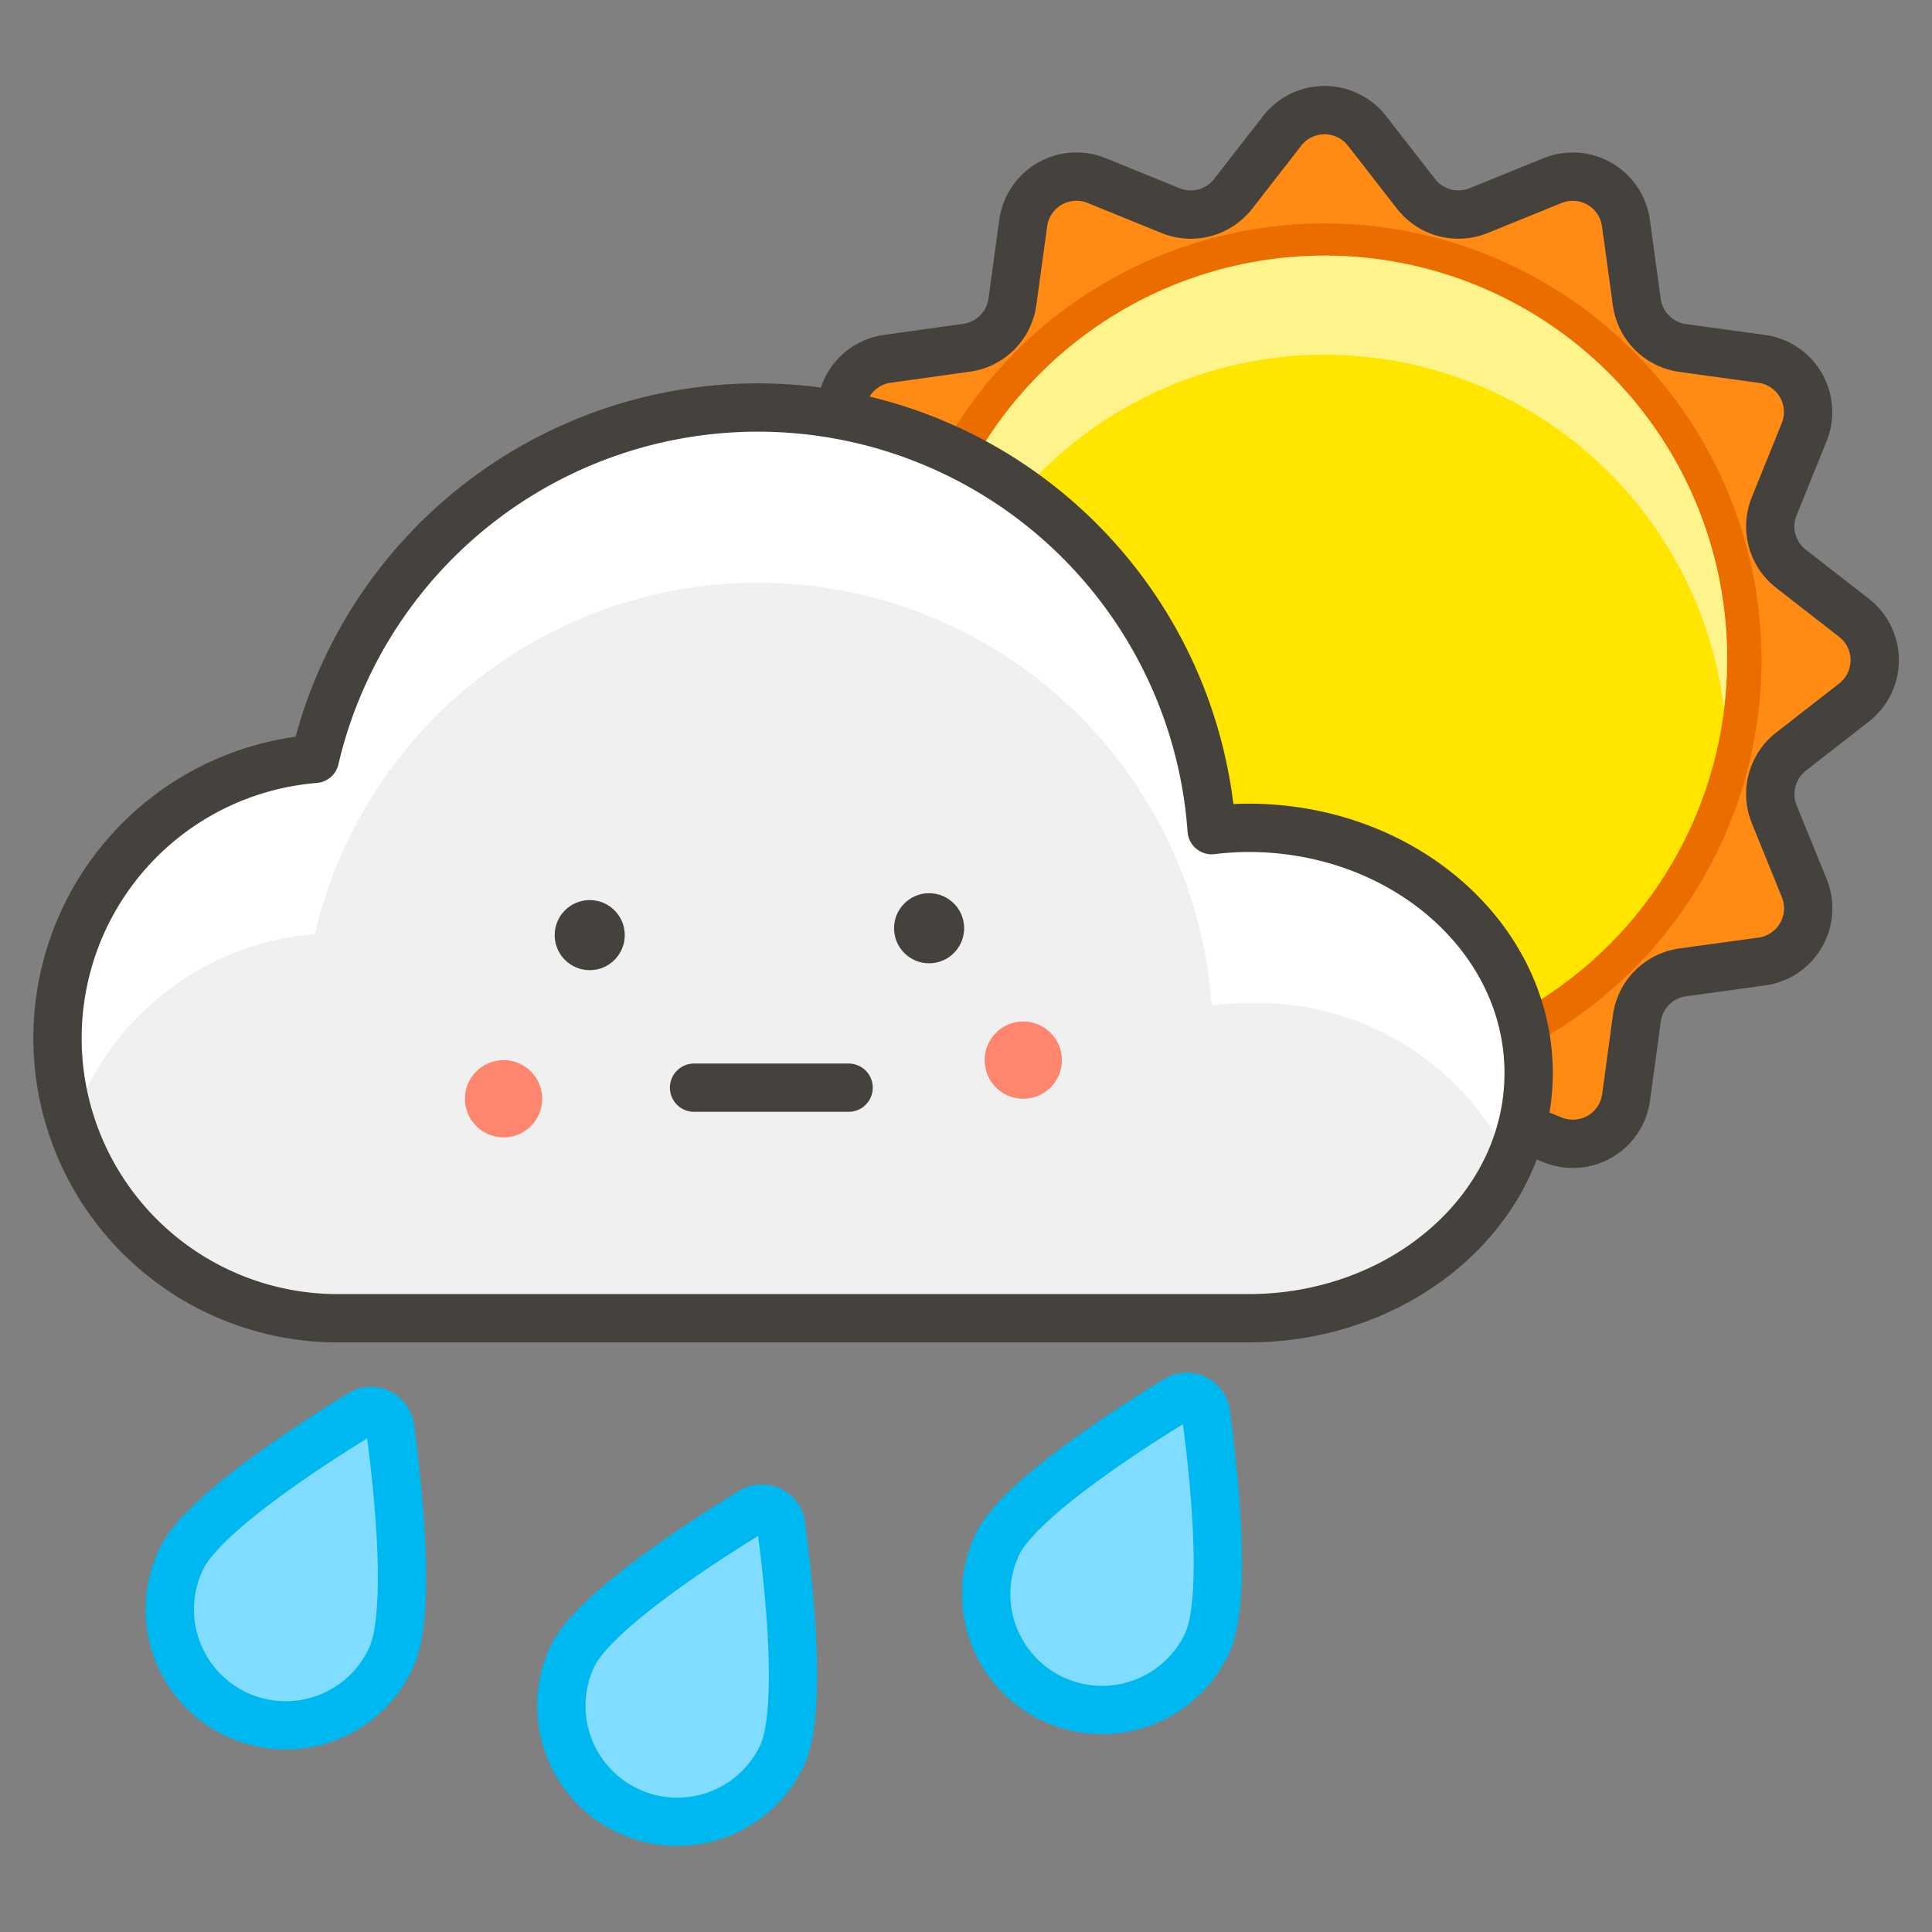 <svg xmlns="http://www.w3.org/2000/svg" viewBox="0 0 30 30"><rect x="0" y="0" width="30" height="30" fill="#808080" stroke="none"/><g transform="matrix(0.6,0,0,0.6,0,0)"><defs><style>.g{stroke:#45413c;stroke-linecap:round;stroke-linejoin:round;stroke-width:1.25px;fill:none}.h{fill:#45413c}.i{fill:#ff866e}</style></defs><path d="m47.982 18.182-1.631 1.27a1.39 1.39 0 0 0-.434 1.62l.777 1.912a1.39 1.39 0 0 1-1.1 1.9l-2.044.281a1.391 1.391 0 0 0-1.188 1.187l-.279 2.048a1.39 1.39 0 0 1-1.9 1.1l-1.913-.778a1.39 1.39 0 0 0-1.62.434l-1.269 1.631a1.39 1.39 0 0 1-2.194 0l-1.27-1.631a1.389 1.389 0 0 0-1.619-.434l-1.913.777a1.389 1.389 0 0 1-1.9-1.1l-.285-2.046a1.391 1.391 0 0 0-1.187-1.188l-2.044-.281a1.389 1.389 0 0 1-1.1-1.9l.777-1.913a1.39 1.39 0 0 0-.434-1.62l-1.631-1.269a1.391 1.391 0 0 1 0-2.194l1.631-1.27a1.39 1.39 0 0 0 .434-1.62l-.777-1.912a1.39 1.39 0 0 1 1.1-1.9L25.016 9A1.391 1.391 0 0 0 26.2 7.817l.281-2.044a1.39 1.39 0 0 1 1.9-1.1l1.913.778a1.39 1.39 0 0 0 1.62-.434l1.269-1.631a1.39 1.39 0 0 1 2.194 0l1.27 1.631a1.39 1.39 0 0 0 1.62.434l1.912-.777a1.39 1.39 0 0 1 1.9 1.1l.281 2.044a1.391 1.391 0 0 0 1.187 1.188l2.044.281a1.39 1.39 0 0 1 1.1 1.9l-.774 1.913a1.39 1.39 0 0 0 .434 1.62l1.631 1.269a1.39 1.39 0 0 1 0 2.193z" style="stroke-linecap:round;stroke-linejoin:round;stroke-width:1.25px;stroke:#45413c;fill:#ff8a14"></path><circle cx="34.284" cy="17.085" r="11.303" style="fill:#eb6d00"></circle><circle cx="34.284" cy="17.085" r="10.414" style="fill:#ffe500"></circle><path d="M34.284 9.181a10.411 10.411 0 0 1 10.331 9.159 10.414 10.414 0 1 0-20.662 0 10.411 10.411 0 0 1 10.331-9.159z" style="fill:#fff48c"></path><path d="M32.308 21.424a8.254 8.254 0 0 0-.95.06A11.774 11.774 0 0 0 8.149 19.64a7.25 7.25 0 0 0 .586 14.476h23.573c4.005 0 7.253-2.841 7.253-6.346s-3.248-6.346-7.253-6.346z" style="fill:#f0f0f0"></path><path d="M8.149 24.173a11.774 11.774 0 0 1 23.209 1.844 8.485 8.485 0 0 1 .95-.06 7.284 7.284 0 0 1 6.768 4.08 5.64 5.64 0 0 0 .485-2.267c0-3.5-3.248-6.346-7.253-6.346a8.254 8.254 0 0 0-.95.06A11.774 11.774 0 0 0 8.149 19.64a7.238 7.238 0 0 0-6.3 9.494 7.252 7.252 0 0 1 6.3-4.961z" style="fill:#ffffff"></path><path class="g" d="M32.308 21.424a8.254 8.254 0 0 0-.95.06A11.774 11.774 0 0 0 8.149 19.64a7.25 7.25 0 0 0 .586 14.476h23.573c4.005 0 7.253-2.841 7.253-6.346s-3.248-6.346-7.253-6.346z"></path><circle class="h" cx="24.045" cy="24.023" r=".907"></circle><circle class="h" cx="15.262" cy="24.201" r=".907"></circle><circle class="i" cx="13.033" cy="28.436" r="1"></circle><circle class="i" cx="26.482" cy="27.436" r="1"></circle><path class="g" d="M17.962 28.149h4"></path><path d="M10.118 42.911A3 3 0 1 1 4.7 40.334c.545-1.144 3.35-2.955 4.638-3.742a.5.5 0 0 1 .757.36c.205 1.496.567 4.814.023 5.959zm21.115-.368a3 3 0 1 1-5.419-2.577c.545-1.144 3.349-2.955 4.638-3.742a.5.5 0 0 1 .757.36c.202 1.496.568 4.816.024 5.959zm-10.995 2.894a3 3 0 0 1-5.419-2.577c.544-1.145 3.349-2.955 4.638-3.743a.5.5 0 0 1 .757.36c.202 1.497.568 4.815.024 5.96z" style="fill:#80ddff;stroke:#00b8f0;stroke-linecap:round;stroke-linejoin:round;stroke-width:1.25px"></path></g></svg>